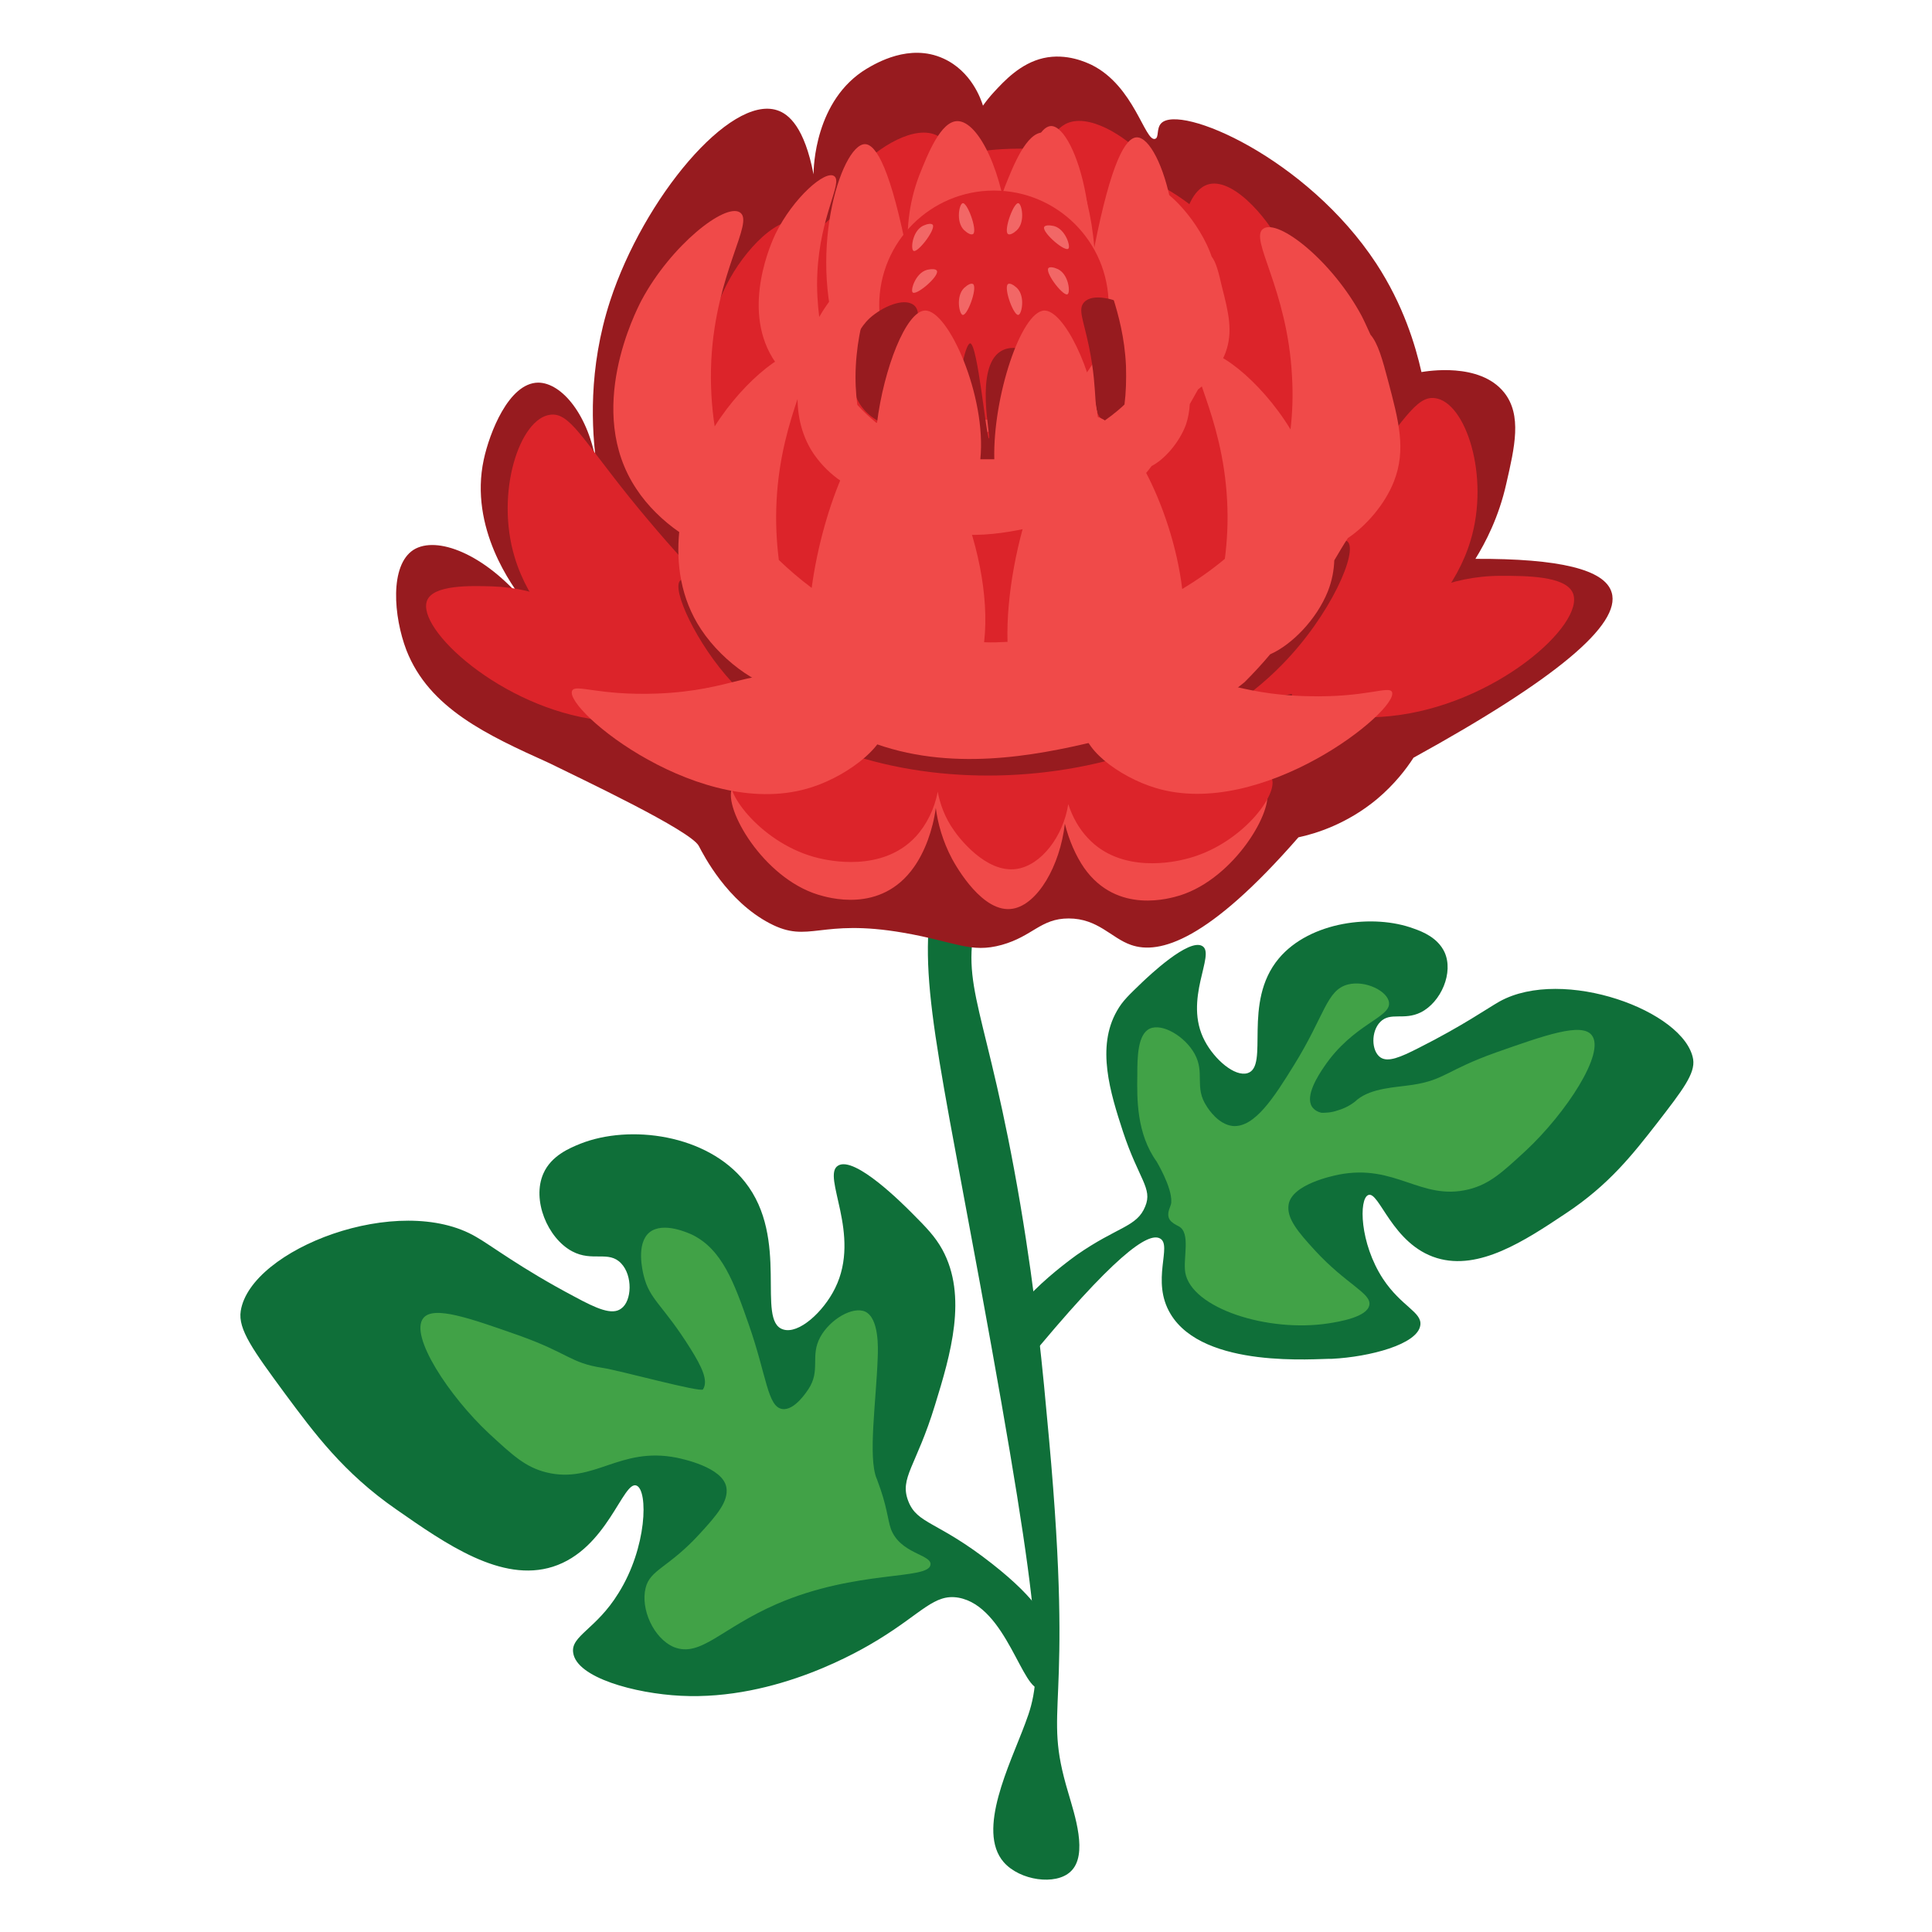 <?xml version="1.0" encoding="utf-8"?>
<!-- Generator: Adobe Illustrator 24.1.2, SVG Export Plug-In . SVG Version: 6.00 Build 0)  -->
<svg version="1.1" id="Layer_1" xmlns="http://www.w3.org/2000/svg" xmlns:xlink="http://www.w3.org/1999/xlink" x="0px" y="0px"
	 viewBox="0 0 512 512" style="enable-background:new 0 0 512 512;" xml:space="preserve">
<style type="text/css">
	.st0{fill:#0F6F39;}
	.st1{fill:#41A247;}
	.st2{fill:#971B1F;}
	.st3{fill:#DC242A;}
	.st4{fill:#F04A49;}
	.st5{fill:#F26766;}
</style>
<path class="st0" d="M270.5,180.4c-7.4,10.9-17.2,28.1-22.2,50.7c-5.5,24.7-1.5,38.9,11.4,109c17.3,94.3,16.7,104.3,12,116.6
	c-4,10.8-13,28.4-5.7,36.8c4.3,4.9,13.8,6.2,17.7,2.5c4.8-4.4,1-15.3-0.6-20.9c-7.1-23.7,1.7-19.3-5.1-93.8
	c-1.7-18.7-3.4-37.2-7.6-62.1c-8.9-52.5-16.3-57.5-11.4-76.7c7.2-27.9,29.9-44.2,22.8-55.8C279.5,182.6,274.5,181,270.5,180.4z"/>
<path class="st0" d="M232.8,434.5c11.6-7.1,14.8-12.2,21.2-11.1c12.8,2.3,17,25.3,21.9,24.1c2.7-0.7,3.9-8.3,2.4-14.6
	c-0.7-3.1-2.8-8.6-15.4-18.5c-14.5-11.4-19.8-10.4-22.2-16.6s2.1-9.1,7.1-25.5c4.1-13.3,8.7-28.8,1.9-41.2c-1.9-3.4-4.1-5.7-8.1-9.7
	c-2.2-2.2-15.1-15.2-19.5-12.5c-4.5,2.7,6.3,18.2-0.8,32.5c-3.1,6.3-9.7,12.3-13.8,10.9c-7.2-2.3,1.9-24-10.1-39.1
	c-10-12.6-30.5-15.3-43.6-10.1c-2.7,1.1-7.7,3.1-9.8,7.9c-3.1,7,1.1,17.1,7.6,20.6c5.4,2.9,9.7-0.3,13,3.2c3.1,3.2,2.9,10,0,12
	c-2.4,1.8-6.5,0-12.4-3.2c-14.2-7.5-22.1-13.6-26-15.8c-20.4-12-59.8,3.2-62.4,19.6c-0.8,4.9,3.4,10.6,11.7,21.9
	c7.8,10.5,15.5,21,29.5,30.7c13.2,9.2,27.9,19.5,41.5,15.2c14.5-4.6,18.6-23,22.2-21.5c3.1,1.3,2.8,16.4-4.8,28.5
	c-5.9,9.6-12.7,11.3-12,15.8c0.9,6.6,16.4,10.8,28.5,11.4C205.9,450.7,228.4,437.2,232.8,434.5z"/>
<path class="st0" d="M310.2,348.2c-5.3-8.8,0.6-18.2-2.8-20c-3.1-1.7-12,4.2-36.1,33.6c-2-0.9-4.1-2.3-5-4.4
	c-3.4-8.9,17.8-23.9,19-24.8c10.9-7.6,16-7.4,18.2-12.9c2-4.8-1.7-7.1-5.9-19.8c-3.4-10.4-7.1-22.4-1.6-32c1.5-2.7,3.4-4.4,6.6-7.5
	c1.8-1.7,12.4-11.8,16-9.7c3.7,2.1-5.2,14.2,0.7,25.2c2.6,4.9,7.9,9.5,11.3,8.5c5.9-1.8-1.5-18.7,8.3-30.4
	c8.2-9.8,25.1-11.9,35.8-7.9c2.3,0.8,6.3,2.4,8.1,6.2c2.5,5.4-0.9,13.3-6.3,16c-4.5,2.2-8-0.2-10.7,2.5c-2.5,2.5-2.4,7.7,0,9.4
	c2,1.4,5.3,0,10.2-2.5c11.7-5.9,18.2-10.5,21.4-12.3c16.8-9.3,49.1,2.5,51.3,15.3c0.6,3.8-2.8,8.2-9.6,17
	c-6.4,8.2-12.7,16.3-24.2,23.9c-10.8,7.2-22.9,15.2-34.1,11.8c-11.9-3.6-15.3-17.9-18.2-16.7c-2.5,1-2.3,12.7,3.9,22.2
	c4.9,7.4,10.4,8.8,9.9,12.3c-0.7,5.1-13.5,8.4-23.4,8.9C348.9,360,319,362.9,310.2,348.2z"/>
<path class="st1" d="M314.1,337.2c-0.6-3.8,1.5-10.5-1.7-12.2c-1.9-1-3.7-1.9-2.3-5.2c0.2-0.5,0.3-0.9,0.3-1.3
	c0.2-3.9-3.9-10.7-3.9-10.7c-5.3-7.4-5.2-16.6-5.1-23c0-4.7,0.1-10.7,3.3-12.2c3.3-1.5,9.3,2,11.9,6.7c2.8,5.1-0.2,8.8,3.2,13.9
	c0.5,0.8,3.1,4.8,6.9,5.2c5.8,0.5,11-7.7,16.2-16.1c8.2-13.2,8.6-19.9,14.3-21.4c4.7-1.2,10.6,1.8,10.9,4.8c0.5,4-9.5,5.6-17.2,17
	c-1.5,2.2-5.1,7.7-3.2,10.6c0.6,0.9,1.6,1.4,2.5,1.6c0.9,0,2.5,0,4.2-0.6c2.9-0.8,4.8-2.4,5.3-2.9c3.9-3.1,10-3.2,14.6-3.9
	c8.6-1.3,9-3.9,22.2-8.6c12.8-4.5,22.6-8,25.3-4.6c3.8,4.6-6.8,20.7-17.4,30.6c-6.3,5.8-9.6,8.9-15.2,10.3
	c-12.7,3.1-19.3-6.9-34.5-3.9c-1.4,0.3-12.3,2.5-13.2,7.9c-0.6,3.6,2.4,7.2,7,12.2c8.3,9,14.9,11.3,14.4,14.4
	c-0.5,3.3-8.3,4.5-10.8,4.9C336,353.2,315.7,346.7,314.1,337.2z"/>
<path class="st1" d="M205.8,425.1c21.2-9.2,40.5-6.3,40.8-10.5c0.2-2.7-8-2.8-10.5-9.4c-0.9-2.6-1-6.1-3.6-12.9
	c-0.1-0.3-0.1-0.4-0.2-0.5c-2.3-5.7-0.1-20.5,0.3-32c0.1-2.5,0.4-10.4-3.3-12.2c-3.3-1.5-9.3,2-11.9,6.7c-2.8,5.1,0.2,8.8-3.2,13.9
	c-0.3,0.4-3.6,5.7-6.9,5.2c-3.9-0.6-4.1-8.7-8.8-22.2c-3.9-11.2-7.1-20.1-15.1-24c-0.7-0.3-7.6-3.6-11.3-0.6
	c-3.6,3-1.8,10.3-1.5,11.5c1.6,6.5,5.1,7.6,12.5,19.5c2.8,4.5,4.7,8.3,3.2,10.6c-0.6,0.9-22-5-26.6-5.7c-8.6-1.3-9-3.9-22.2-8.6
	c-12.8-4.5-22.6-8-25.3-4.6c-3.8,4.6,6.8,20.7,17.4,30.6c6.3,5.8,9.6,8.9,15.2,10.3c12.7,3.1,19.3-6.9,34.5-3.9
	c1.4,0.3,12.3,2.5,13.2,7.9c0.6,3.6-2.4,7.2-7,12.2c-8.3,9.1-13.2,9.5-14.4,14.4c-1.4,5.6,2.1,13.4,7.5,15.7
	C185.7,439.3,191.1,431.5,205.8,425.1z"/>
<path class="st2" d="M185.2,224.2c1.3,2.5,7.5,14.6,18.8,20.5c10.5,5.5,13.1-1.4,35.5,2.5c13.8,2.4,17.7,5.5,26,3.2
	c8.2-2.3,10.3-7,17.7-7c7.8,0,11.3,5.2,16.5,7c7.6,2.7,20.6-1.2,44.4-28.5c4.7-1,13-3.6,20.9-10.2c4.5-3.8,7.6-7.8,9.6-10.9
	c37.6-20.7,55.1-35.3,52.5-43.8c-1.8-6.1-13.9-9-36.1-8.9c2.6-4.2,6.2-11,8.2-20c2.2-9.6,4.2-18.1-0.6-24.1
	c-6.5-8.1-20.6-5.6-21.9-5.4c-1.6-7.1-4.8-17.8-12-28.8c-18.4-28-52.1-42.4-57-37.1c-1.3,1.4-0.5,3.8-1.6,4.1
	c-2.7,0.8-5.5-14-16.8-19.6c-1.3-0.6-6.6-3.2-12.8-1.8c-6.1,1.4-10.4,6.1-13,8.9c-1.3,1.4-2.3,2.7-3,3.7c-0.5-1.6-3-9.1-10.5-12.5
	c-9-4.1-17.9,1.3-20.3,2.7c-13.8,8.3-14.1,26.4-14.1,28c-2.4-12.4-6.5-16-9.7-17c-12.5-4-35.3,23.3-44.2,50.5
	c-5.9,18.1-4.9,34.2-3.6,43.6c-2-13.2-9.2-21.9-15.5-21.9c-7.8,0.1-12.9,13.4-14.4,20.4c-3.9,18.1,7.6,33.7,10.8,37.7
	c-10.7-12.8-23.3-17.6-29.4-13.8c-6.4,4.1-5.3,17.7-1.9,26.6c6,15.4,21.4,22.5,37.8,29.9C153.8,206.3,183.1,220.1,185.2,224.2z"/>
<path class="st3" d="M344.3,109.2c0,0.8,0,1.7,0,2.5c0,39.9-33.4,72.3-74.5,72.3c-34,0-62.7-22.1-71.6-52.2
	c-3.5-1.9-6.7-5.3-8.9-9.7c-7.3-14.3-2.6-36.4,4.2-48.4c4.9-8.8,14.9-19,20.9-13.9c0.6,0.5,1.1,1.2,1.7,1.9c1.4-1.5,2.9-2.9,4.5-4.2
	c1.3-4.9,3.9-9.5,7-12.9c4.9-5.4,14.9-11.8,20.9-8.6c1.8,1,3.3,2.8,4.5,5.3c5.4-1.2,11.1-1.9,17-1.9c2.4,0,4.8,0.1,7.2,0.3
	c1.2-3.2,2.9-5.6,5.1-6.8c6-3.2,16,3.2,20.9,8.6c2,2.2,3.9,5.1,5.3,8.2c2.3,1.3,4.6,2.8,6.7,4.4c0.8-1.8,1.8-3.2,2.9-4.1
	c6-5.1,16,5.2,20.9,13.9C345,75.1,349.5,94.9,344.3,109.2z"/>
<path class="st4" d="M284.7,88.4c-3.1,7.9-9.8,19.6-14.9,18.6c-3.4-0.6-6-6.1-7.3-13c-2.7,6.5-6.6,12.5-10.2,12.2
	c-2.8-0.2-5-4.4-6.6-9.6c-1,7.9-3.9,14.5-7.6,15.2c-5,1-11.7-10.7-14.9-18.6c-9.8-24.7-0.4-54.9,6-55c3,0,6.9,6.6,11.5,30.3
	c-0.5-6.9-0.1-14.1,2.9-22c2.2-5.5,5.7-14.5,10.2-14.4c5.6,0.1,12.2,13.8,13.5,30.5c4.5-22.8,8.3-29.2,11.3-29.2
	C285.1,33.5,294.5,63.7,284.7,88.4z"/>
<path class="st4" d="M307.4,91.4c-3.1,7.9-9.8,19.6-14.9,18.6c-3.4-0.6-6-6.1-7.3-13c-2.7,6.5-6.6,12.5-10.2,12.2
	c-2.8-0.2-5-4.4-6.6-9.6c-1,7.9-3.9,14.5-7.6,15.2c-5,1-11.7-10.7-14.9-18.6c-9.8-24.7-0.4-54.9,6-55c3,0,6.9,6.6,11.5,30.3
	c-0.5-6.9-0.1-14.1,2.9-22c2.2-5.5,5.7-14.5,10.2-14.4c5.6,0.1,12.2,13.8,13.5,30.5c4.5-22.8,8.3-29.2,11.3-29.2
	C307.8,36.4,317.2,66.6,307.4,91.4z"/>
<circle class="st3" cx="263.4" cy="80.9" r="30.4"/>
<path class="st2" d="M257.1,91c2,0,4.3,25.3,5,25.2c0.6-0.1-3.9-18.8,3.1-23.1c2.1-1.3,4.8-1.1,6.7,0c5.5,3.3,5.6,17.3-1.7,25
	c-2.4,2.5-8,6.8-11.9,5C250.1,119.2,255,91,257.1,91z"/>
<path class="st2" d="M287.3,80.1c2.3-2.5,8.4-0.9,12,1.3c3.2,2,4.8,4.8,5.5,6.1c0.6,1,2.2,4.3,2.3,8.7c0,2.2,0.1,6.4-2.8,10.1
	c-2.8,3.6-8.5,6.8-11.9,5c-3.2-1.7-1.1-6.3-3.8-19.4C287.1,84.6,285.6,82,287.3,80.1z"/>
<path class="st2" d="M242.1,80.8c-2.7-2-8.4,0.6-11.6,3.5c-2.8,2.6-3.8,5.6-4.3,7c-0.4,1.1-1.4,4.6-0.7,9c0.4,2.1,1.1,6.3,4.6,9.4
	c3.4,3.1,9.6,5.1,12.6,2.8c2.9-2.3,0-6.4,0.3-19.8C243.1,85.2,244.1,82.3,242.1,80.8z"/>
<path class="st4" d="M324.8,93.4c-1.5,4-4.4,7.7-7.3,9.8c-0.7,1.2-1.4,2.5-2.2,3.9c-0.1,1.8-0.4,3.6-1,5.4c-1.8,4.9-5.8,9.3-9.1,11
	c-1.2,1.6-2.6,3.2-4.1,4.9l0,0c-6,5.5-11.8,7.1-20.6,9.5l0,0c-0.1,0-0.2,0-0.3,0.1c-0.9,0.2-1.8,0.5-2.7,0.7
	c-9.5,2.5-23.2,5.4-35.8,0c-1.9-0.8-3.8-1.8-5.6-3c-2.3-1.5-5-3.7-7.3-6c-3.6,0.2-10.1-4.4-13.8-10.4c-3.3-5.5-4-11.6-3.5-17
	c-2.5-1.9-5-4.6-6.8-7.5c-8.2-13.5-0.1-30.9,0.8-32.8c4.7-9.6,13.3-17.1,15.6-15.3c2.3,1.7-3.8,10.4-4.5,25.8
	c-0.2,4.3,0.1,8.1,0.5,11.5c4.8-8.4,12.2-14.4,14.3-12.8c2.3,1.7-3.8,10.4-4.6,25.8c-0.2,3.8,0,7.2,0.4,10.3
	c1.5,1.7,3.3,3.3,5.2,4.9c1.8-14.5,7.7-29.7,12.7-29.9c6.2-0.3,16.4,22.8,14.7,39.4c1.3,0,2.6,0,3.7,0c-0.4-16.5,7.1-39.1,13.2-39.4
	c5.1-0.2,12.9,15.4,14.5,30.2c2.3-1.5,4.6-3.2,6.8-5.3c0.4-3.1,0.5-6.5,0.4-10.2c-0.7-15.4-6.9-24.1-4.5-25.8
	c2.2-1.6,9.8,4.7,14.6,13.3c0.3-2.8,0.4-5.9,0.3-9.2c-0.7-15.4-6.9-24.1-4.6-25.8c2.4-1.8,11,5.7,15.6,15.3c0.1,0.3,0.7,1.4,1.3,3.2
	c1.2,1.5,1.9,4.4,2.7,7.9C325.6,82.9,326.8,87.9,324.8,93.4z"/>
<path class="st3" d="M208.4,186.2c6.2-7.1-14.7-21.1-41.5-54.3c-12.7-15.8-16-22.6-21-22c-8.2,0.9-14.7,20.7-9.5,37.8
	c7,23.4,36.3,43.4,61.1,41.7C201.7,189.1,206.2,188.7,208.4,186.2z"/>
<path class="st3" d="M317.7,181.8c-6.2-7.1,14.7-21.1,41.5-54.3c12.7-15.8,16-22.6,21-22c8.2,0.9,14.7,20.7,9.5,37.8
	c-7,23.4-36.3,43.4-61.1,41.7C324.4,184.6,319.9,184.3,317.7,181.8z"/>
<path class="st3" d="M161,166.7c-8.6-5.4-17.7-10.9-30.5-11.3c-6-0.2-15.6-0.4-17.3,3.7c-3.1,7.5,19.7,28.5,45.4,31.7
	c8.4,1,21.9,0.8,23.4-4.1C183.9,181,168.8,171.5,161,166.7z"/>
<path class="st3" d="M364.8,163.8c9.2-5.5,19-11.2,33-11.2c6.5,0,17,0,19,4.5c3.6,8.2-20.7,30-48.6,32.7c-9.2,0.9-23.9,0.2-25.7-5.1
	C340.3,178.5,356.5,168.8,364.8,163.8z"/>
<path class="st4" d="M312.7,237.3c-2.4,0.7-16.6,5.2-25.4-7.3c-2.2-3.2-4-7.3-5.1-11.7c-1.3,11.2-7.2,21.3-13.7,22.5
	c-8,1.5-15.1-11.2-16.2-13.2c-2.5-4.7-3.8-9.5-4.3-13.5c-0.8,5.9-2.9,11.6-5.8,15.7c-8.8,12.5-23,8-25.4,7.3
	c-14.6-4.5-25.1-22.9-22.8-28.2c1.1-2.5,4,0.1,11.7-2.6c7.6-2.7,14.1-8.6,16.7-10.9c3.9-3.5,3.7-4.1,5.6-5c5.4-2.5,12.9-0.1,17,6
	c1.6,2.4,2.5,5.2,3,8.2c1.8-8,6.2-14.2,11.7-16.3c9.2-3.4,18.2,6,21.3,15.6c0.2,0.5,0.3,1.1,0.5,1.6c0.4-3.2,1.4-6.2,3.1-8.7
	c4.1-6.1,11.6-8.5,17-6c1.9,0.9,1.7,1.5,5.6,5c2.6,2.3,9.1,8.2,16.7,10.9c7.7,2.8,10.6,0.2,11.7,2.6
	C337.8,214.4,327.3,232.7,312.7,237.3z"/>
<path class="st3" d="M314,227.7c-2.4,0.6-16.8,4-25.7-5.6c-2.3-2.4-4.1-5.6-5.2-9c-1.3,8.5-7.2,16.3-13.8,17.2
	c-8.1,1.1-15.3-8.5-16.4-10.1c-2.6-3.6-3.8-7.3-4.4-10.4c-0.8,4.5-3,8.9-5.9,12c-8.9,9.5-23.2,6.2-25.7,5.6
	c-14.7-3.5-25.3-17.5-23.1-21.6c1.1-1.9,4,0.1,11.8-2c7.7-2.1,14.3-6.6,16.9-8.4c3.9-2.7,3.8-3.1,5.6-3.8c5.5-1.9,13.1-0.1,17.2,4.6
	c1.6,1.8,2.6,4,3.1,6.3c1.9-6.1,6.3-10.9,11.8-12.5c9.3-2.6,18.4,4.6,21.6,11.9c0.2,0.4,0.3,0.8,0.5,1.2c0.4-2.4,1.4-4.7,3.1-6.7
	c4.1-4.7,11.7-6.5,17.2-4.6c1.9,0.7,1.7,1.2,5.6,3.8c2.6,1.8,9.2,6.3,16.9,8.4c7.8,2.1,10.8,0.1,11.8,2
	C339.3,210.2,328.8,224.2,314,227.7z"/>
<path class="st2" d="M211.4,173.7c-17.1-9.4-28.5-22.2-31.1-19.9c-2.5,2.2,4.4,17,13.7,27c31.3,33.8,108.4,33.6,145.7-4.6
	c13-13.2,20.3-30.2,17.4-32.7c-4.4-3.8-26.9,32.4-68.8,41.5C265.7,190,236,187.2,211.4,173.7z"/>
<path class="st4" d="M308.1,180.6c14.4-2.3,18.7,3.5,38.6,3.9c15.4,0.4,21.4-2.9,22.2-1.1c1.9,4.8-34.4,34-62.7,25.4
	c-9.6-2.9-20.3-10.8-19-17.3C288.7,183.9,306.4,180.8,308.1,180.6z"/>
<path class="st4" d="M213.6,179.1c-14.7-2.2-19.2,3.9-39.4,4.7c-15.7,0.6-21.8-2.7-22.6-0.7c-2,5.1,34.5,35,63.6,25.5
	c9.9-3.2,20.9-11.7,19.7-18.4C233.4,182.3,215.4,179.4,213.6,179.1z"/>
<path class="st5" d="M248.3,71.8c-0.2-0.6-1.6-0.5-2-0.4c-3.4,0.3-5,5.2-4.5,6C242.5,78.7,248.9,73.3,248.3,71.8z"/>
<path class="st5" d="M257.9,75.3c-0.5-0.4-1.6,0.3-1.9,0.6c-2.8,1.9-1.9,7-1,7.5C256.2,84.2,259.1,76.4,257.9,75.3z"/>
<path class="st5" d="M267.1,75.3c0.5-0.4,1.6,0.3,1.9,0.6c2.8,1.9,1.9,7,1,7.5C268.8,84.2,265.9,76.4,267.1,75.3z"/>
<path class="st5" d="M277.8,71.1c0.3-0.5,1.6-0.2,2,0c3.3,1,3.9,6.1,3.2,6.8C282.1,79,277,72.5,277.8,71.1z"/>
<path class="st5" d="M276.7,60.2c0.2-0.6,1.6-0.5,2-0.4c3.4,0.3,5,5.2,4.5,6C282.5,67.1,276.2,61.7,276.7,60.2z"/>
<path class="st5" d="M267.1,62c0.5,0.4,1.6-0.3,1.9-0.6c2.8-1.9,1.9-7,1-7.5C268.8,53.1,265.9,61,267.1,62z"/>
<path class="st5" d="M257.9,62c-0.5,0.4-1.6-0.3-1.9-0.6c-2.8-1.9-1.9-7-1-7.5C256.2,53.1,259.1,61,257.9,62z"/>
<path class="st5" d="M247.2,59.6c-0.3-0.5-1.6-0.2-2,0c-3.3,1-3.9,6.1-3.2,6.8C242.9,67.5,248,60.9,247.2,59.6z"/>
<path class="st4" d="M369.4,127.6c-2.4,6.1-7.4,11.8-12.2,15c-1.2,1.8-2.4,3.9-3.6,5.9c-0.1,2.7-0.6,5.4-1.7,8.2
	c-3,7.5-9.6,14.2-15.3,16.7c-2,2.4-4.3,4.9-6.8,7.4l0,0c-10.1,8.4-19.8,10.8-34.5,14.5c0,0,0,0-0.1,0s-0.3,0.1-0.5,0.1
	c-1.4,0.4-2.9,0.7-4.5,1.1c-15.9,3.8-38.7,8.2-59.8,0c-3.2-1.2-6.3-2.7-9.4-4.6c-3.9-2.4-8.3-5.6-12.2-9.2
	c-6.1,0.3-16.9-6.7-23-15.9c-5.5-8.3-6.6-17.6-5.8-25.8c-4.2-2.9-8.4-6.9-11.4-11.5c-13.7-20.6-0.1-47,1.4-49.9
	c7.8-14.6,22.2-25.9,26.1-23.3c3.9,2.6-6.4,15.8-7.6,39.2c-0.3,6.5,0.1,12.3,0.9,17.5c8-12.7,20.3-21.9,24-19.5
	c3.9,2.6-6.4,15.8-7.6,39.2c-0.3,5.7,0,10.9,0.6,15.7c2.6,2.5,5.5,5,8.7,7.4c3-22.1,12.9-45.1,21.2-45.5
	c10.4-0.4,27.4,34.6,24.5,59.9c2.2,0.1,4.3,0,6.2-0.1c-0.7-25,11.9-59.5,22-59.9c8.6-0.3,21.6,23.4,24.3,45.9
	c3.8-2.3,7.6-4.9,11.3-8c0.6-4.7,0.9-9.8,0.6-15.4c-1.2-23.4-11.5-36.6-7.6-39.2c3.7-2.5,16.4,7.1,24.4,20.3c0.5-4.3,0.7-8.9,0.4-14
	c-1.2-23.4-11.5-36.6-7.6-39.2c4-2.7,18.3,8.6,26.1,23.2c0.2,0.4,1.1,2.2,2.3,4.9c2,2.3,3.2,6.7,4.6,12
	C370.7,111.6,372.7,119.2,369.4,127.6z"/>
<path class="st3" d="M227.5,207.1L227.5,207.1z"/>
</svg>

